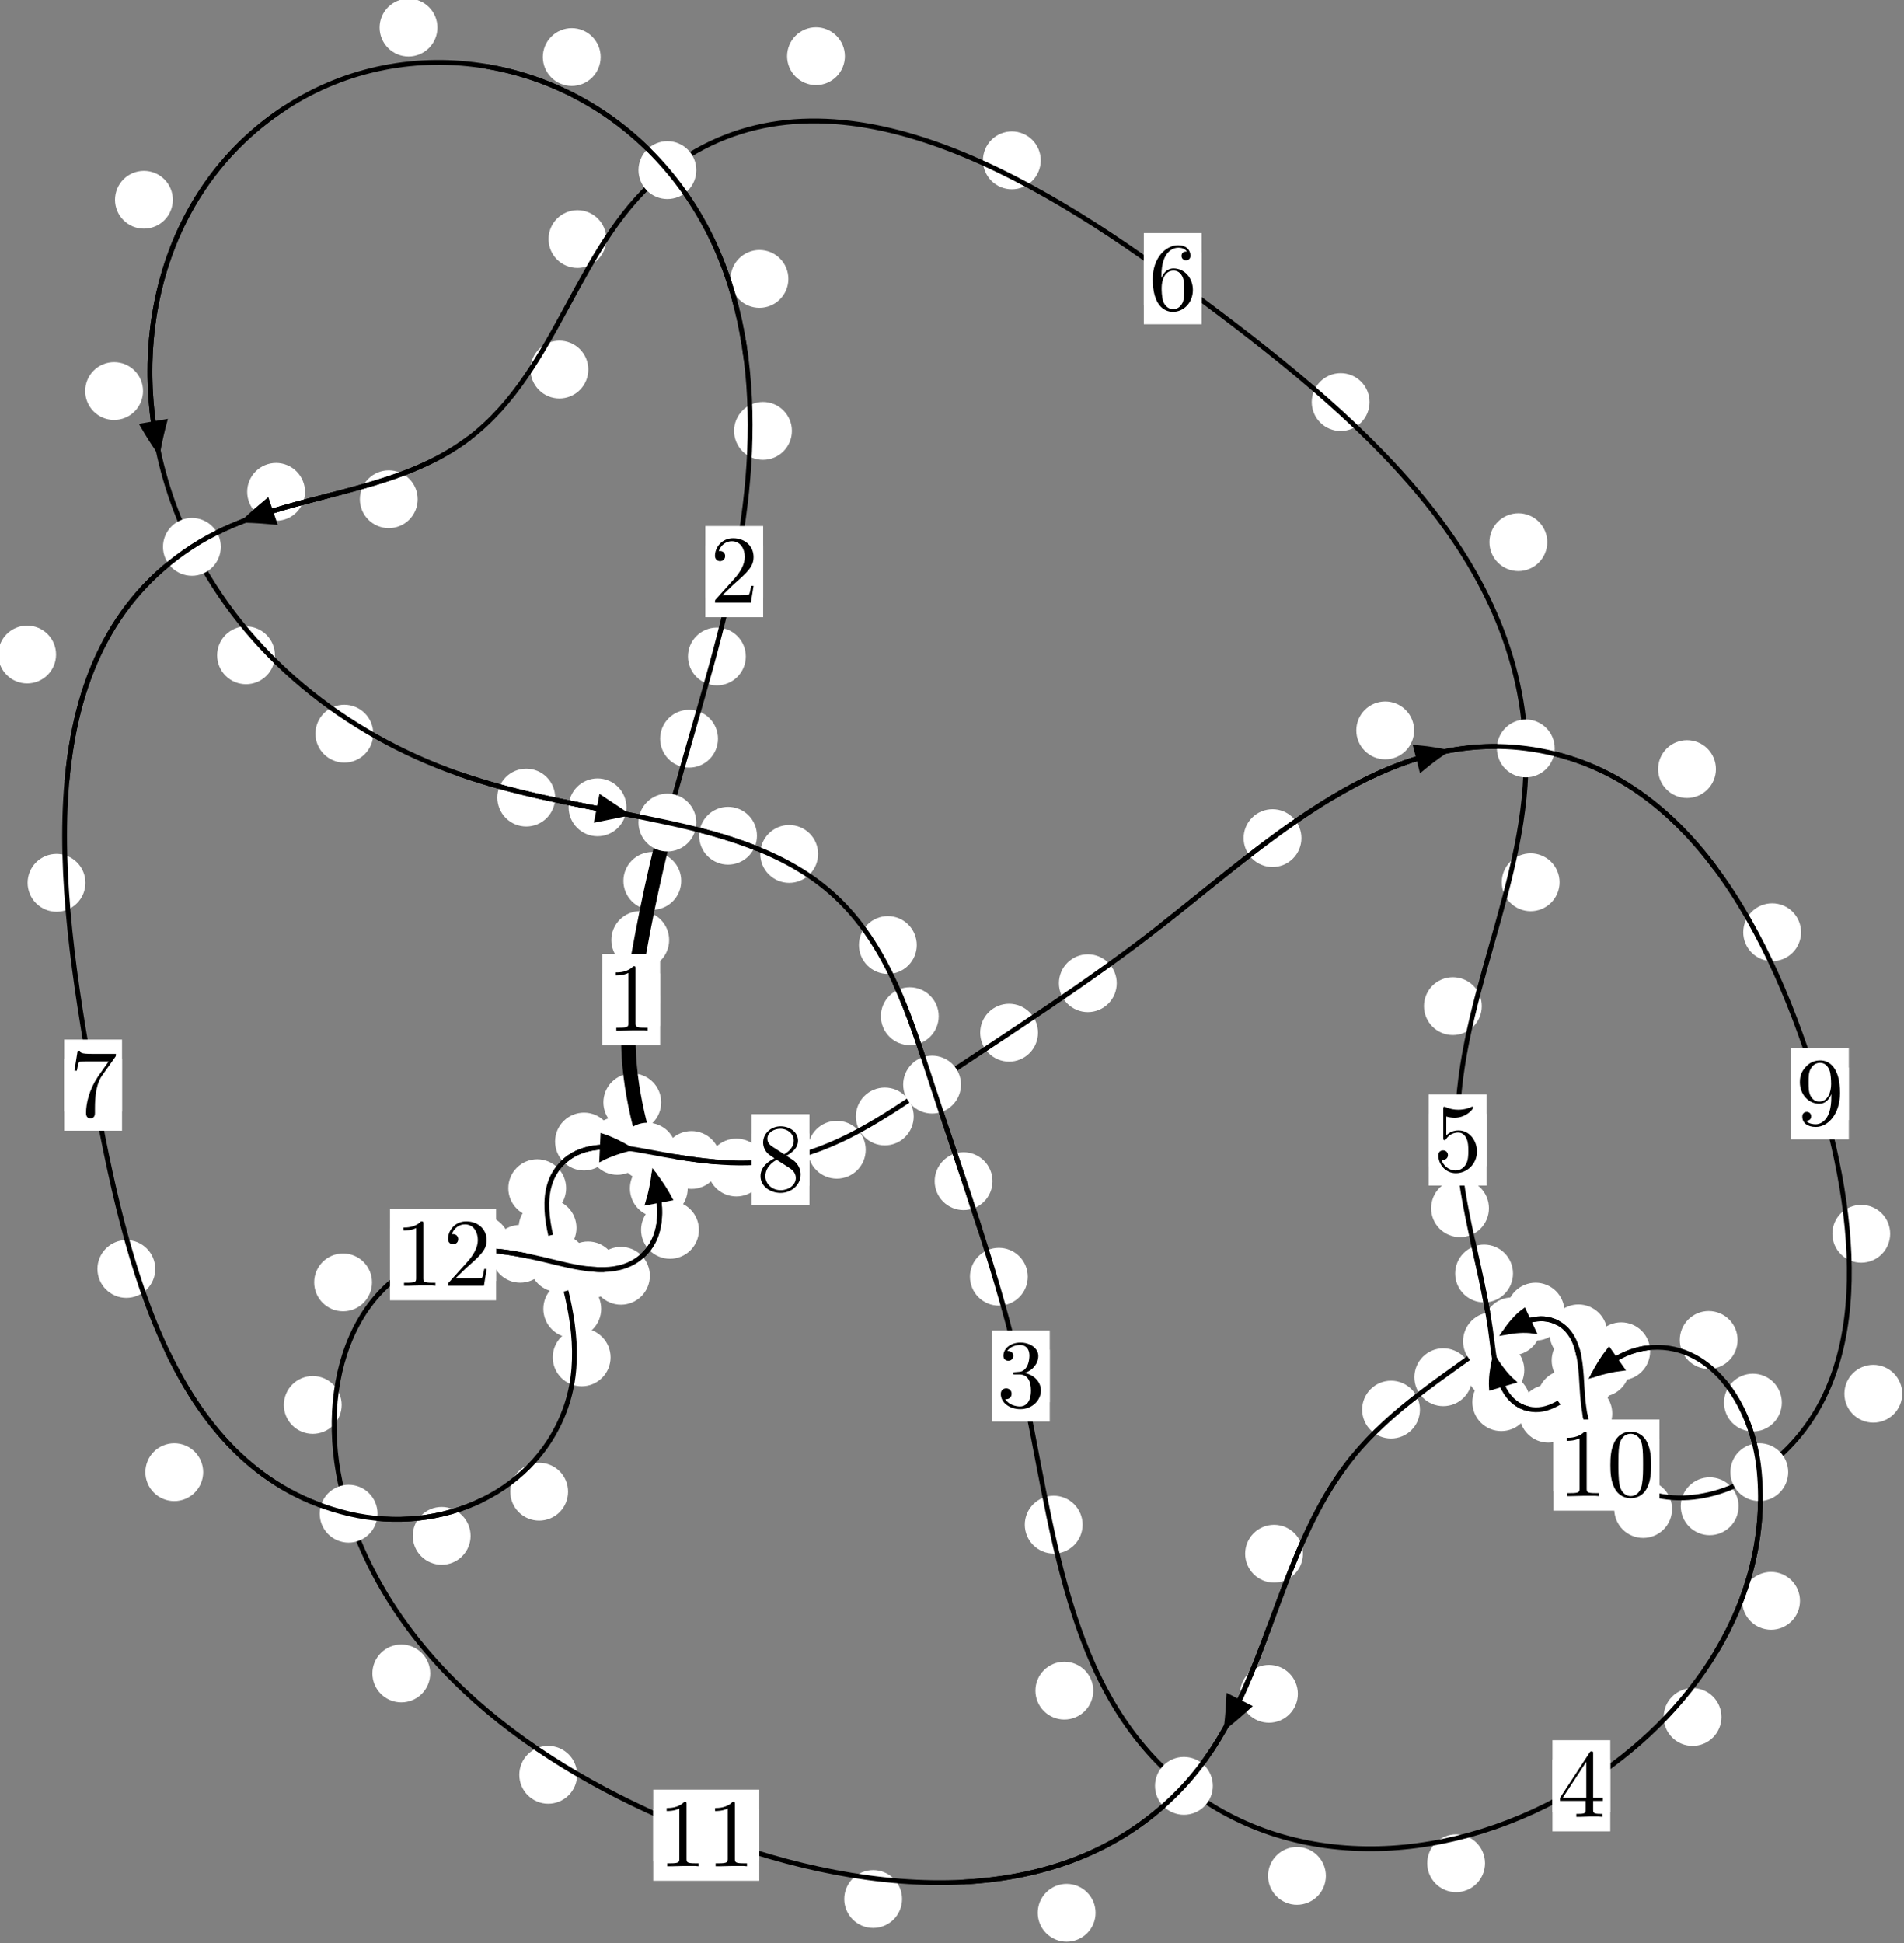 <?xml version="1.0"?>
<!-- Created by MetaPost 1.999 on 2021.07.06:0004 -->
<svg version="1.1" xmlns="http://www.w3.org/2000/svg" xmlns:xlink="http://www.w3.org/1999/xlink" width="196.848" height="200.796" viewBox="0 0 196.848 200.796">
<rect x="0" y="0" width="196.848" height="200.796" fill="#808080" stroke="none"/>
<!-- Original BoundingBox: -69.183746 -115.654251 127.663879 85.141968 -->
  <defs>
    <g transform="scale(0.01,0.01)" id="GLYPHcmr10_48">
      <path style="fill-rule: evenodd;" d="M460 -320C460 -400,455 -480,420 -554C374 -650,292 -666,250 -666C190 -666,117 -640,76 -547C44 -478,39 -400,39 -320C39 -245,43 -155,84 -79C127 2,200 22,249 22C303 22,379 1,423 -94C455 -163,460 -241,460 -320M249 -0C210 -0,151 -25,133 -121C122 -181,122 -273,122 -332C122 -396,122 -462,130 -516C149 -635,224 -644,249 -644C282 -644,348 -626,367 -527C377 -471,377 -395,377 -332C377 -257,377 -189,366 -125C351 -30,294 -0,249 -0"></path>
    </g>
    <g transform="scale(0.01,0.01)" id="GLYPHcmr10_49">
      <path style="fill-rule: evenodd;" d="M294 -640C294 -664,294 -666,271 -666C209 -602,121 -602,89 -602L89 -571C109 -571,168 -571,220 -597L220 -79C220 -43,217 -31,127 -31L95 -31L95 -0L257 -0L130 -3L217 -3L257 -3L297 -3L384 -3L419 -0L419 -31L387 -31C297 -31,294 -42,294 -79"></path>
    </g>
    <g transform="scale(0.01,0.01)" id="GLYPHcmr10_50">
      <path style="fill-rule: evenodd;" d="M127 -77L233 -180C389 -318,449 -372,449 -472C449 -586,359 -666,237 -666C124 -666,50 -574,50 -485C50 -429,100 -429,103 -429C120 -429,155 -441,155 -482C155 -508,137 -534,102 -534C94 -534,92 -534,89 -533C112 -598,166 -635,224 -635C315 -635,358 -554,358 -472C358 -392,308 -313,253 -251L61 -37C50 -26,50 -24,50 -0L421 -0L449 -174L424 -174C419 -144,412 -100,402 -85C395 -77,329 -77,307 -77"></path>
    </g>
    <g transform="scale(0.01,0.01)" id="GLYPHcmr10_51">
      <path style="fill-rule: evenodd;" d="M290 -352C372 -379,430 -449,430 -528C430 -610,342 -666,246 -666C145 -666,69 -606,69 -530C69 -497,91 -478,120 -478C151 -478,171 -500,171 -529C171 -579,124 -579,109 -579C140 -628,206 -641,242 -641C283 -641,338 -619,338 -529C338 -517,336 -459,310 -415C280 -367,246 -364,221 -363C213 -362,189 -360,182 -360C174 -359,167 -358,167 -348C167 -337,174 -337,191 -337L235 -337C317 -337,354 -269,354 -171C354 -35,285 -6,241 -6C198 -6,123 -23,88 -82C123 -77,154 -99,154 -137C154 -173,127 -193,98 -193C74 -193,42 -179,42 -135C42 -44,135 22,244 22C366 22,457 -69,457 -171C457 -253,394 -331,290 -352"></path>
    </g>
    <g transform="scale(0.01,0.01)" id="GLYPHcmr10_52">
      <path style="fill-rule: evenodd;" d="M294 -165L294 -78C294 -42,292 -31,218 -31L197 -31L197 -0L332 -0L238 -3L290 -3L332 -3L374 -3L427 -3L468 -0L468 -31L447 -31C373 -31,371 -42,371 -78L371 -165L471 -165L471 -196L371 -196L371 -651C371 -671,371 -677,355 -677C346 -677,343 -677,335 -665L28 -196L28 -165M300 -196L56 -196L300 -569"></path>
    </g>
    <g transform="scale(0.01,0.01)" id="GLYPHcmr10_53">
      <path style="fill-rule: evenodd;" d="M449 -201C449 -320,367 -420,259 -420C211 -420,168 -404,132 -369L132 -564C152 -558,185 -551,217 -551C340 -551,410 -642,410 -655C410 -661,407 -666,400 -666C399 -666,397 -666,392 -663C372 -654,323 -634,256 -634C216 -634,170 -641,123 -662C115 -665,113 -665,111 -665C101 -665,101 -657,101 -641L101 -345C101 -327,101 -319,115 -319C122 -319,124 -322,128 -328C139 -344,176 -398,257 -398C309 -398,334 -352,342 -334C358 -297,360 -258,360 -208C360 -173,360 -113,336 -71C312 -32,275 -6,229 -6C156 -6,99 -59,82 -118C85 -117,88 -116,99 -116C132 -116,149 -141,149 -165C149 -189,132 -214,99 -214C85 -214,50 -207,50 -161C50 -75,119 22,231 22C347 22,449 -74,449 -201"></path>
    </g>
    <g transform="scale(0.01,0.01)" id="GLYPHcmr10_54">
      <path style="fill-rule: evenodd;" d="M132 -328L132 -352C132 -605,256 -641,307 -641C331 -641,373 -635,395 -601C380 -601,340 -601,340 -556C340 -525,364 -510,386 -510C402 -510,432 -519,432 -558C432 -618,388 -666,305 -666C177 -666,42 -537,42 -316C42 -49,158 22,251 22C362 22,457 -72,457 -204C457 -331,368 -427,257 -427C189 -427,152 -376,132 -328M251 -6C188 -6,158 -66,152 -81C134 -128,134 -208,134 -226C134 -304,166 -404,256 -404C272 -404,318 -404,349 -342C367 -305,367 -254,367 -205C367 -157,367 -107,350 -71C320 -11,274 -6,251 -6"></path>
    </g>
    <g transform="scale(0.01,0.01)" id="GLYPHcmr10_55">
      <path style="fill-rule: evenodd;" d="M476 -609C485 -621,485 -623,485 -644L242 -644C120 -644,118 -657,114 -676L89 -676L56 -470L81 -470C84 -486,93 -549,106 -561C113 -567,191 -567,204 -567L411 -567C400 -551,321 -442,299 -409C209 -274,176 -135,176 -33C176 -23,176 22,222 22C268 22,268 -23,268 -33L268 -84C268 -139,271 -194,279 -248C283 -271,297 -357,341 -419"></path>
    </g>
    <g transform="scale(0.01,0.01)" id="GLYPHcmr10_56">
      <path style="fill-rule: evenodd;" d="M163 -457C117 -487,113 -521,113 -538C113 -599,178 -641,249 -641C322 -641,386 -589,386 -517C386 -460,347 -412,287 -377M309 -362C381 -399,430 -451,430 -517C430 -609,341 -666,250 -666C150 -666,69 -592,69 -499C69 -481,71 -436,113 -389C124 -377,161 -352,186 -335C128 -306,42 -250,42 -151C42 -45,144 22,249 22C362 22,457 -61,457 -168C457 -204,446 -249,408 -291C389 -312,373 -322,309 -362M209 -320L332 -242C360 -223,407 -193,407 -132C407 -58,332 -6,250 -6C164 -6,92 -68,92 -151C92 -209,124 -273,209 -320"></path>
    </g>
    <g transform="scale(0.01,0.01)" id="GLYPHcmr10_57">
      <path style="fill-rule: evenodd;" d="M367 -318L367 -286C367 -52,263 -6,205 -6C188 -6,134 -8,107 -42C151 -42,159 -71,159 -88C159 -119,135 -134,113 -134C97 -134,67 -125,67 -86C67 -19,121 22,206 22C335 22,457 -114,457 -329C457 -598,342 -666,253 -666C198 -666,149 -648,106 -603C65 -558,42 -516,42 -441C42 -316,130 -218,242 -218C303 -218,344 -260,367 -318M243 -241C227 -241,181 -241,150 -304C132 -341,132 -391,132 -440C132 -494,132 -541,153 -578C180 -628,218 -641,253 -641C299 -641,332 -607,349 -562C361 -530,365 -467,365 -421C365 -338,331 -241,243 -241"></path>
    </g>
  </defs>
  <path d="M69.181 97.141C69.181 96.348,68.866 95.588,68.306 95.028C67.745 94.467,66.985 94.152,66.193 94.152C65.4 94.152,64.64 94.467,64.079 95.028C63.519 95.588,63.204 96.348,63.204 97.141C63.204 97.934,63.519 98.694,64.079 99.254C64.64 99.815,65.4 100.13,66.193 100.13C66.985 100.13,67.745 99.815,68.306 99.254C68.866 98.694,69.181 97.934,69.181 97.141Z" style="fill: rgb(100%,100%,100%);stroke: none;"></path>
  <path d="M68.248 103.301C68.248 102.509,67.933 101.748,67.373 101.188C66.813 100.627,66.052 100.312,65.26 100.312C64.467 100.312,63.707 100.627,63.146 101.188C62.586 101.748,62.271 102.509,62.271 103.301C62.271 104.094,62.586 104.854,63.146 105.415C63.707 105.975,64.467 106.29,65.26 106.29C66.052 106.29,66.813 105.975,67.373 105.415C67.933 104.854,68.248 104.094,68.248 103.301Z" style="fill: rgb(100%,100%,100%);stroke: none;"></path>
  <path d="M74.228 76.337C74.228 75.544,73.913 74.784,73.352 74.223C72.792 73.663,72.032 73.348,71.239 73.348C70.446 73.348,69.686 73.663,69.126 74.223C68.565 74.784,68.25 75.544,68.25 76.337C68.25 77.129,68.565 77.889,69.126 78.45C69.686 79.01,70.446 79.325,71.239 79.325C72.032 79.325,72.792 79.01,73.352 78.45C73.913 77.889,74.228 77.129,74.228 76.337Z" style="fill: rgb(100%,100%,100%);stroke: none;"></path>
  <path d="M70.43 91.032C70.43 90.24,70.115 89.48,69.554 88.919C68.994 88.359,68.234 88.044,67.441 88.044C66.648 88.044,65.888 88.359,65.328 88.919C64.767 89.48,64.452 90.24,64.452 91.032C64.452 91.825,64.767 92.585,65.328 93.146C65.888 93.706,66.648 94.021,67.441 94.021C68.234 94.021,68.994 93.706,69.554 93.146C70.115 92.585,70.43 91.825,70.43 91.032Z" style="fill: rgb(100%,100%,100%);stroke: none;"></path>
  <path d="M81.871 44.527C81.871 43.734,81.556 42.974,80.996 42.413C80.435 41.853,79.675 41.538,78.883 41.538C78.09 41.538,77.33 41.853,76.769 42.413C76.209 42.974,75.894 43.734,75.894 44.527C75.894 45.319,76.209 46.08,76.769 46.64C77.33 47.201,78.09 47.515,78.883 47.515C79.675 47.515,80.435 47.201,80.996 46.64C81.556 46.08,81.871 45.319,81.871 44.527Z" style="fill: rgb(100%,100%,100%);stroke: none;"></path>
  <path d="M77.105 67.838C77.105 67.045,76.791 66.285,76.23 65.725C75.67 65.164,74.909 64.849,74.117 64.849C73.324 64.849,72.564 65.164,72.003 65.725C71.443 66.285,71.128 67.045,71.128 67.838C71.128 68.631,71.443 69.391,72.003 69.951C72.564 70.512,73.324 70.827,74.117 70.827C74.909 70.827,75.67 70.512,76.23 69.951C76.791 69.391,77.105 68.631,77.105 67.838Z" style="fill: rgb(100%,100%,100%);stroke: none;"></path>
  <path d="M62.098 5.894C62.098 5.101,61.783 4.341,61.223 3.781C60.662 3.22,59.902 2.905,59.11 2.905C58.317 2.905,57.557 3.22,56.996 3.781C56.436 4.341,56.121 5.101,56.121 5.894C56.121 6.687,56.436 7.447,56.996 8.007C57.557 8.568,58.317 8.883,59.11 8.883C59.902 8.883,60.662 8.568,61.223 8.007C61.783 7.447,62.098 6.687,62.098 5.894Z" style="fill: rgb(100%,100%,100%);stroke: none;"></path>
  <path d="M81.507 28.822C81.507 28.029,81.192 27.269,80.631 26.709C80.071 26.148,79.311 25.833,78.518 25.833C77.725 25.833,76.965 26.148,76.405 26.709C75.844 27.269,75.529 28.029,75.529 28.822C75.529 29.615,75.844 30.375,76.405 30.935C76.965 31.496,77.725 31.811,78.518 31.811C79.311 31.811,80.071 31.496,80.631 30.935C81.192 30.375,81.507 29.615,81.507 28.822Z" style="fill: rgb(100%,100%,100%);stroke: none;"></path>
  <path d="M17.868 20.642C17.868 19.849,17.553 19.089,16.992 18.528C16.432 17.968,15.672 17.653,14.879 17.653C14.086 17.653,13.326 17.968,12.766 18.528C12.205 19.089,11.89 19.849,11.89 20.642C11.89 21.434,12.205 22.194,12.766 22.755C13.326 23.315,14.086 23.63,14.879 23.63C15.672 23.63,16.432 23.315,16.992 22.755C17.553 22.194,17.868 21.434,17.868 20.642Z" style="fill: rgb(100%,100%,100%);stroke: none;"></path>
  <path d="M45.225 2.847C45.225 2.054,44.91 1.294,44.349 0.733C43.789 0.173,43.028 -0.142,42.236 -0.142C41.443 -0.142,40.683 0.173,40.122 0.733C39.562 1.294,39.247 2.054,39.247 2.847C39.247 3.639,39.562 4.4,40.122 4.96C40.683 5.521,41.443 5.836,42.236 5.836C43.028 5.836,43.789 5.521,44.349 4.96C44.91 4.4,45.225 3.639,45.225 2.847Z" style="fill: rgb(100%,100%,100%);stroke: none;"></path>
  <path d="M28.426 67.717C28.426 66.925,28.111 66.164,27.55 65.604C26.99 65.043,26.229 64.729,25.437 64.729C24.644 64.729,23.884 65.043,23.323 65.604C22.763 66.164,22.448 66.925,22.448 67.717C22.448 68.51,22.763 69.27,23.323 69.831C23.884 70.391,24.644 70.706,25.437 70.706C26.229 70.706,26.99 70.391,27.55 69.831C28.111 69.27,28.426 68.51,28.426 67.717Z" style="fill: rgb(100%,100%,100%);stroke: none;"></path>
  <path d="M14.786 40.409C14.786 39.616,14.471 38.856,13.911 38.295C13.35 37.735,12.59 37.42,11.797 37.42C11.005 37.42,10.245 37.735,9.684 38.295C9.124 38.856,8.809 39.616,8.809 40.409C8.809 41.201,9.124 41.961,9.684 42.522C10.245 43.082,11.005 43.397,11.797 43.397C12.59 43.397,13.35 43.082,13.911 42.522C14.471 41.961,14.786 41.201,14.786 40.409Z" style="fill: rgb(100%,100%,100%);stroke: none;"></path>
  <path d="M57.396 82.421C57.396 81.628,57.081 80.868,56.521 80.307C55.96 79.747,55.2 79.432,54.407 79.432C53.615 79.432,52.854 79.747,52.294 80.307C51.733 80.868,51.418 81.628,51.418 82.421C51.418 83.213,51.733 83.974,52.294 84.534C52.854 85.095,53.615 85.41,54.407 85.41C55.2 85.41,55.96 85.095,56.521 84.534C57.081 83.974,57.396 83.213,57.396 82.421Z" style="fill: rgb(100%,100%,100%);stroke: none;"></path>
  <path d="M38.59 75.816C38.59 75.024,38.275 74.264,37.714 73.703C37.154 73.143,36.394 72.828,35.601 72.828C34.808 72.828,34.048 73.143,33.488 73.703C32.927 74.264,32.612 75.024,32.612 75.816C32.612 76.609,32.927 77.369,33.488 77.93C34.048 78.49,34.808 78.805,35.601 78.805C36.394 78.805,37.154 78.49,37.714 77.93C38.275 77.369,38.59 76.609,38.59 75.816Z" style="fill: rgb(100%,100%,100%);stroke: none;"></path>
  <path d="M78.26 86.365C78.26 85.572,77.945 84.812,77.385 84.251C76.824 83.691,76.064 83.376,75.271 83.376C74.479 83.376,73.718 83.691,73.158 84.251C72.597 84.812,72.283 85.572,72.283 86.365C72.283 87.157,72.597 87.918,73.158 88.478C73.718 89.038,74.479 89.353,75.271 89.353C76.064 89.353,76.824 89.038,77.385 88.478C77.945 87.918,78.26 87.157,78.26 86.365Z" style="fill: rgb(100%,100%,100%);stroke: none;"></path>
  <path d="M64.766 83.428C64.766 82.635,64.451 81.875,63.89 81.315C63.33 80.754,62.57 80.439,61.777 80.439C60.984 80.439,60.224 80.754,59.664 81.315C59.103 81.875,58.788 82.635,58.788 83.428C58.788 84.221,59.103 84.981,59.664 85.541C60.224 86.102,60.984 86.417,61.777 86.417C62.57 86.417,63.33 86.102,63.89 85.541C64.451 84.981,64.766 84.221,64.766 83.428Z" style="fill: rgb(100%,100%,100%);stroke: none;"></path>
  <path d="M94.78 97.656C94.78 96.864,94.465 96.103,93.904 95.543C93.344 94.982,92.584 94.668,91.791 94.668C90.998 94.668,90.238 94.982,89.678 95.543C89.117 96.103,88.802 96.864,88.802 97.656C88.802 98.449,89.117 99.209,89.678 99.77C90.238 100.33,90.998 100.645,91.791 100.645C92.584 100.645,93.344 100.33,93.904 99.77C94.465 99.209,94.78 98.449,94.78 97.656Z" style="fill: rgb(100%,100%,100%);stroke: none;"></path>
  <path d="M84.58 88.244C84.58 87.451,84.265 86.691,83.704 86.131C83.144 85.57,82.384 85.255,81.591 85.255C80.798 85.255,80.038 85.57,79.478 86.131C78.917 86.691,78.602 87.451,78.602 88.244C78.602 89.037,78.917 89.797,79.478 90.357C80.038 90.918,80.798 91.233,81.591 91.233C82.384 91.233,83.144 90.918,83.704 90.357C84.265 89.797,84.58 89.037,84.58 88.244Z" style="fill: rgb(100%,100%,100%);stroke: none;"></path>
  <path d="M102.609 122.06C102.609 121.268,102.294 120.508,101.734 119.947C101.173 119.387,100.413 119.072,99.62 119.072C98.828 119.072,98.067 119.387,97.507 119.947C96.947 120.508,96.632 121.268,96.632 122.06C96.632 122.853,96.947 123.613,97.507 124.174C98.067 124.734,98.828 125.049,99.62 125.049C100.413 125.049,101.173 124.734,101.734 124.174C102.294 123.613,102.609 122.853,102.609 122.06Z" style="fill: rgb(100%,100%,100%);stroke: none;"></path>
  <path d="M97.049 105.014C97.049 104.221,96.734 103.461,96.173 102.9C95.613 102.34,94.853 102.025,94.06 102.025C93.267 102.025,92.507 102.34,91.947 102.9C91.386 103.461,91.071 104.221,91.071 105.014C91.071 105.806,91.386 106.566,91.947 107.127C92.507 107.687,93.267 108.002,94.06 108.002C94.853 108.002,95.613 107.687,96.173 107.127C96.734 106.566,97.049 105.806,97.049 105.014Z" style="fill: rgb(100%,100%,100%);stroke: none;"></path>
  <path d="M111.927 157.554C111.927 156.762,111.612 156.001,111.052 155.441C110.491 154.88,109.731 154.566,108.938 154.566C108.146 154.566,107.386 154.88,106.825 155.441C106.265 156.001,105.95 156.762,105.95 157.554C105.95 158.347,106.265 159.107,106.825 159.668C107.386 160.228,108.146 160.543,108.938 160.543C109.731 160.543,110.491 160.228,111.052 159.668C111.612 159.107,111.927 158.347,111.927 157.554Z" style="fill: rgb(100%,100%,100%);stroke: none;"></path>
  <path d="M106.258 131.934C106.258 131.142,105.943 130.382,105.382 129.821C104.822 129.261,104.061 128.946,103.269 128.946C102.476 128.946,101.716 129.261,101.155 129.821C100.595 130.382,100.28 131.142,100.28 131.934C100.28 132.727,100.595 133.487,101.155 134.048C101.716 134.608,102.476 134.923,103.269 134.923C104.061 134.923,104.822 134.608,105.382 134.048C105.943 133.487,106.258 132.727,106.258 131.934Z" style="fill: rgb(100%,100%,100%);stroke: none;"></path>
  <path d="M137.077 193.85C137.077 193.057,136.762 192.297,136.201 191.737C135.641 191.176,134.881 190.861,134.088 190.861C133.295 190.861,132.535 191.176,131.975 191.737C131.414 192.297,131.099 193.057,131.099 193.85C131.099 194.643,131.414 195.403,131.975 195.963C132.535 196.524,133.295 196.839,134.088 196.839C134.881 196.839,135.641 196.524,136.201 195.963C136.762 195.403,137.077 194.643,137.077 193.85Z" style="fill: rgb(100%,100%,100%);stroke: none;"></path>
  <path d="M113.028 174.707C113.028 173.915,112.713 173.154,112.152 172.594C111.592 172.034,110.832 171.719,110.039 171.719C109.246 171.719,108.486 172.034,107.926 172.594C107.365 173.154,107.05 173.915,107.05 174.707C107.05 175.5,107.365 176.26,107.926 176.821C108.486 177.381,109.246 177.696,110.039 177.696C110.832 177.696,111.592 177.381,112.152 176.821C112.713 176.26,113.028 175.5,113.028 174.707Z" style="fill: rgb(100%,100%,100%);stroke: none;"></path>
  <path d="M177.976 177.432C177.976 176.639,177.661 175.879,177.101 175.318C176.54 174.758,175.78 174.443,174.987 174.443C174.195 174.443,173.435 174.758,172.874 175.318C172.314 175.879,171.999 176.639,171.999 177.432C171.999 178.225,172.314 178.985,172.874 179.545C173.435 180.106,174.195 180.421,174.987 180.421C175.78 180.421,176.54 180.106,177.101 179.545C177.661 178.985,177.976 178.225,177.976 177.432Z" style="fill: rgb(100%,100%,100%);stroke: none;"></path>
  <path d="M153.532 192.544C153.532 191.751,153.217 190.991,152.656 190.43C152.096 189.87,151.336 189.555,150.543 189.555C149.75 189.555,148.99 189.87,148.43 190.43C147.869 190.991,147.554 191.751,147.554 192.544C147.554 193.336,147.869 194.097,148.43 194.657C148.99 195.218,149.75 195.533,150.543 195.533C151.336 195.533,152.096 195.218,152.656 194.657C153.217 194.097,153.532 193.336,153.532 192.544Z" style="fill: rgb(100%,100%,100%);stroke: none;"></path>
  <path d="M184.217 144.94C184.217 144.148,183.902 143.388,183.342 142.827C182.781 142.267,182.021 141.952,181.229 141.952C180.436 141.952,179.676 142.267,179.115 142.827C178.555 143.388,178.24 144.148,178.24 144.94C178.24 145.733,178.555 146.493,179.115 147.054C179.676 147.614,180.436 147.929,181.229 147.929C182.021 147.929,182.781 147.614,183.342 147.054C183.902 146.493,184.217 145.733,184.217 144.94Z" style="fill: rgb(100%,100%,100%);stroke: none;"></path>
  <path d="M186.094 165.428C186.094 164.635,185.779 163.875,185.218 163.315C184.658 162.754,183.898 162.439,183.105 162.439C182.312 162.439,181.552 162.754,180.992 163.315C180.431 163.875,180.116 164.635,180.116 165.428C180.116 166.221,180.431 166.981,180.992 167.541C181.552 168.102,182.312 168.417,183.105 168.417C183.898 168.417,184.658 168.102,185.218 167.541C185.779 166.981,186.094 166.221,186.094 165.428Z" style="fill: rgb(100%,100%,100%);stroke: none;"></path>
  <path d="M170.602 139.636C170.602 138.844,170.287 138.084,169.726 137.523C169.166 136.963,168.406 136.648,167.613 136.648C166.82 136.648,166.06 136.963,165.5 137.523C164.939 138.084,164.624 138.844,164.624 139.636C164.624 140.429,164.939 141.189,165.5 141.75C166.06 142.31,166.82 142.625,167.613 142.625C168.406 142.625,169.166 142.31,169.726 141.75C170.287 141.189,170.602 140.429,170.602 139.636Z" style="fill: rgb(100%,100%,100%);stroke: none;"></path>
  <path d="M179.644 138.468C179.644 137.676,179.329 136.916,178.769 136.355C178.209 135.795,177.448 135.48,176.656 135.48C175.863 135.48,175.103 135.795,174.542 136.355C173.982 136.916,173.667 137.676,173.667 138.468C173.667 139.261,173.982 140.021,174.542 140.582C175.103 141.142,175.863 141.457,176.656 141.457C177.448 141.457,178.209 141.142,178.769 140.582C179.329 140.021,179.644 139.261,179.644 138.468Z" style="fill: rgb(100%,100%,100%);stroke: none;"></path>
  <path d="M164.907 144.566C164.907 143.774,164.592 143.013,164.031 142.453C163.471 141.892,162.711 141.578,161.918 141.578C161.125 141.578,160.365 141.892,159.805 142.453C159.244 143.013,158.929 143.774,158.929 144.566C158.929 145.359,159.244 146.119,159.805 146.68C160.365 147.24,161.125 147.555,161.918 147.555C162.711 147.555,163.471 147.24,164.031 146.68C164.592 146.119,164.907 145.359,164.907 144.566Z" style="fill: rgb(100%,100%,100%);stroke: none;"></path>
  <path d="M168.483 141.351C168.483 140.559,168.168 139.799,167.608 139.238C167.047 138.678,166.287 138.363,165.494 138.363C164.702 138.363,163.942 138.678,163.381 139.238C162.821 139.799,162.506 140.559,162.506 141.351C162.506 142.144,162.821 142.904,163.381 143.465C163.942 144.025,164.702 144.34,165.494 144.34C166.287 144.34,167.047 144.025,167.608 143.465C168.168 142.904,168.483 142.144,168.483 141.351Z" style="fill: rgb(100%,100%,100%);stroke: none;"></path>
  <path d="M158.199 144.897C158.199 144.105,157.884 143.345,157.323 142.784C156.763 142.224,156.003 141.909,155.21 141.909C154.417 141.909,153.657 142.224,153.097 142.784C152.536 143.345,152.221 144.105,152.221 144.897C152.221 145.69,152.536 146.45,153.097 147.011C153.657 147.571,154.417 147.886,155.21 147.886C156.003 147.886,156.763 147.571,157.323 147.011C157.884 146.45,158.199 145.69,158.199 144.897Z" style="fill: rgb(100%,100%,100%);stroke: none;"></path>
  <path d="M163.061 146.088C163.061 145.295,162.746 144.535,162.185 143.975C161.625 143.414,160.865 143.099,160.072 143.099C159.279 143.099,158.519 143.414,157.959 143.975C157.398 144.535,157.083 145.295,157.083 146.088C157.083 146.881,157.398 147.641,157.959 148.201C158.519 148.762,159.279 149.077,160.072 149.077C160.865 149.077,161.625 148.762,162.185 148.201C162.746 147.641,163.061 146.881,163.061 146.088Z" style="fill: rgb(100%,100%,100%);stroke: none;"></path>
  <path d="M156.423 131.6C156.423 130.808,156.108 130.047,155.548 129.487C154.987 128.927,154.227 128.612,153.434 128.612C152.642 128.612,151.882 128.927,151.321 129.487C150.761 130.047,150.446 130.808,150.446 131.6C150.446 132.393,150.761 133.153,151.321 133.714C151.882 134.274,152.642 134.589,153.434 134.589C154.227 134.589,154.987 134.274,155.548 133.714C156.108 133.153,156.423 132.393,156.423 131.6Z" style="fill: rgb(100%,100%,100%);stroke: none;"></path>
  <path d="M157.59 141.585C157.59 140.792,157.275 140.032,156.714 139.471C156.154 138.911,155.394 138.596,154.601 138.596C153.808 138.596,153.048 138.911,152.488 139.471C151.927 140.032,151.612 140.792,151.612 141.585C151.612 142.377,151.927 143.137,152.488 143.698C153.048 144.258,153.808 144.573,154.601 144.573C155.394 144.573,156.154 144.258,156.714 143.698C157.275 143.137,157.59 142.377,157.59 141.585Z" style="fill: rgb(100%,100%,100%);stroke: none;"></path>
  <path d="M153.196 103.973C153.196 103.18,152.881 102.42,152.321 101.86C151.76 101.299,151 100.984,150.207 100.984C149.415 100.984,148.654 101.299,148.094 101.86C147.533 102.42,147.219 103.18,147.219 103.973C147.219 104.766,147.533 105.526,148.094 106.086C148.654 106.647,149.415 106.962,150.207 106.962C151 106.962,151.76 106.647,152.321 106.086C152.881 105.526,153.196 104.766,153.196 103.973Z" style="fill: rgb(100%,100%,100%);stroke: none;"></path>
  <path d="M153.936 124.855C153.936 124.062,153.621 123.302,153.061 122.741C152.5 122.181,151.74 121.866,150.947 121.866C150.155 121.866,149.395 122.181,148.834 122.741C148.274 123.302,147.959 124.062,147.959 124.855C147.959 125.647,148.274 126.407,148.834 126.968C149.395 127.528,150.155 127.843,150.947 127.843C151.74 127.843,152.5 127.528,153.061 126.968C153.621 126.407,153.936 125.647,153.936 124.855Z" style="fill: rgb(100%,100%,100%);stroke: none;"></path>
  <path d="M159.964 56.027C159.964 55.234,159.649 54.474,159.089 53.914C158.528 53.353,157.768 53.038,156.976 53.038C156.183 53.038,155.423 53.353,154.862 53.914C154.302 54.474,153.987 55.234,153.987 56.027C153.987 56.82,154.302 57.58,154.862 58.14C155.423 58.701,156.183 59.016,156.976 59.016C157.768 59.016,158.528 58.701,159.089 58.14C159.649 57.58,159.964 56.82,159.964 56.027Z" style="fill: rgb(100%,100%,100%);stroke: none;"></path>
  <path d="M161.237 91.172C161.237 90.38,160.922 89.62,160.362 89.059C159.801 88.499,159.041 88.184,158.249 88.184C157.456 88.184,156.696 88.499,156.135 89.059C155.575 89.62,155.26 90.38,155.26 91.172C155.26 91.965,155.575 92.725,156.135 93.286C156.696 93.846,157.456 94.161,158.249 94.161C159.041 94.161,159.801 93.846,160.362 93.286C160.922 92.725,161.237 91.965,161.237 91.172Z" style="fill: rgb(100%,100%,100%);stroke: none;"></path>
  <path d="M107.6 16.571C107.6 15.778,107.285 15.018,106.725 14.457C106.164 13.897,105.404 13.582,104.611 13.582C103.819 13.582,103.059 13.897,102.498 14.457C101.938 15.018,101.623 15.778,101.623 16.571C101.623 17.363,101.938 18.124,102.498 18.684C103.059 19.245,103.819 19.559,104.611 19.559C105.404 19.559,106.164 19.245,106.725 18.684C107.285 18.124,107.6 17.363,107.6 16.571Z" style="fill: rgb(100%,100%,100%);stroke: none;"></path>
  <path d="M141.594 41.55C141.594 40.758,141.28 39.997,140.719 39.437C140.159 38.876,139.398 38.562,138.606 38.562C137.813 38.562,137.053 38.876,136.492 39.437C135.932 39.997,135.617 40.758,135.617 41.55C135.617 42.343,135.932 43.103,136.492 43.664C137.053 44.224,137.813 44.539,138.606 44.539C139.398 44.539,140.159 44.224,140.719 43.664C141.28 43.103,141.594 42.343,141.594 41.55Z" style="fill: rgb(100%,100%,100%);stroke: none;"></path>
  <path d="M62.689 24.704C62.689 23.912,62.374 23.151,61.814 22.591C61.253 22.03,60.493 21.716,59.701 21.716C58.908 21.716,58.148 22.03,57.587 22.591C57.027 23.151,56.712 23.912,56.712 24.704C56.712 25.497,57.027 26.257,57.587 26.818C58.148 27.378,58.908 27.693,59.701 27.693C60.493 27.693,61.253 27.378,61.814 26.818C62.374 26.257,62.689 25.497,62.689 24.704Z" style="fill: rgb(100%,100%,100%);stroke: none;"></path>
  <path d="M87.352 5.805C87.352 5.013,87.037 4.252,86.476 3.692C85.916 3.131,85.156 2.816,84.363 2.816C83.57 2.816,82.81 3.131,82.25 3.692C81.689 4.252,81.374 5.013,81.374 5.805C81.374 6.598,81.689 7.358,82.25 7.919C82.81 8.479,83.57 8.794,84.363 8.794C85.156 8.794,85.916 8.479,86.476 7.919C87.037 7.358,87.352 6.598,87.352 5.805Z" style="fill: rgb(100%,100%,100%);stroke: none;"></path>
  <path d="M43.184 51.59C43.184 50.797,42.869 50.037,42.309 49.476C41.748 48.916,40.988 48.601,40.195 48.601C39.403 48.601,38.642 48.916,38.082 49.476C37.521 50.037,37.206 50.797,37.206 51.59C37.206 52.382,37.521 53.143,38.082 53.703C38.642 54.263,39.403 54.578,40.195 54.578C40.988 54.578,41.748 54.263,42.309 53.703C42.869 53.143,43.184 52.382,43.184 51.59Z" style="fill: rgb(100%,100%,100%);stroke: none;"></path>
  <path d="M60.823 38.188C60.823 37.395,60.508 36.635,59.947 36.074C59.387 35.514,58.627 35.199,57.834 35.199C57.041 35.199,56.281 35.514,55.721 36.074C55.16 36.635,54.845 37.395,54.845 38.188C54.845 38.98,55.16 39.74,55.721 40.301C56.281 40.861,57.041 41.176,57.834 41.176C58.627 41.176,59.387 40.861,59.947 40.301C60.508 39.74,60.823 38.98,60.823 38.188Z" style="fill: rgb(100%,100%,100%);stroke: none;"></path>
  <path d="M5.794 67.637C5.794 66.844,5.479 66.084,4.918 65.523C4.358 64.963,3.598 64.648,2.805 64.648C2.012 64.648,1.252 64.963,0.692 65.523C0.131 66.084,-0.184 66.844,-0.184 67.637C-0.184 68.429,0.131 69.189,0.692 69.75C1.252 70.31,2.012 70.625,2.805 70.625C3.598 70.625,4.358 70.31,4.918 69.75C5.479 69.189,5.794 68.429,5.794 67.637Z" style="fill: rgb(100%,100%,100%);stroke: none;"></path>
  <path d="M31.533 50.826C31.533 50.033,31.218 49.273,30.658 48.713C30.097 48.152,29.337 47.837,28.545 47.837C27.752 47.837,26.992 48.152,26.431 48.713C25.871 49.273,25.556 50.033,25.556 50.826C25.556 51.619,25.871 52.379,26.431 52.939C26.992 53.5,27.752 53.815,28.545 53.815C29.337 53.815,30.097 53.5,30.658 52.939C31.218 52.379,31.533 51.619,31.533 50.826Z" style="fill: rgb(100%,100%,100%);stroke: none;"></path>
  <path d="M16.052 131.131C16.052 130.338,15.737 129.578,15.176 129.018C14.616 128.457,13.856 128.142,13.063 128.142C12.27 128.142,11.51 128.457,10.95 129.018C10.389 129.578,10.074 130.338,10.074 131.131C10.074 131.924,10.389 132.684,10.95 133.244C11.51 133.805,12.27 134.12,13.063 134.12C13.856 134.12,14.616 133.805,15.176 133.244C15.737 132.684,16.052 131.924,16.052 131.131Z" style="fill: rgb(100%,100%,100%);stroke: none;"></path>
  <path d="M8.833 91.229C8.833 90.436,8.518 89.676,7.957 89.116C7.397 88.555,6.636 88.24,5.844 88.24C5.051 88.24,4.291 88.555,3.73 89.116C3.17 89.676,2.855 90.436,2.855 91.229C2.855 92.022,3.17 92.782,3.73 93.342C4.291 93.903,5.051 94.218,5.844 94.218C6.636 94.218,7.397 93.903,7.957 93.342C8.518 92.782,8.833 92.022,8.833 91.229Z" style="fill: rgb(100%,100%,100%);stroke: none;"></path>
  <path d="M48.651 158.711C48.651 157.918,48.336 157.158,47.775 156.598C47.215 156.037,46.454 155.722,45.662 155.722C44.869 155.722,44.109 156.037,43.548 156.598C42.988 157.158,42.673 157.918,42.673 158.711C42.673 159.504,42.988 160.264,43.548 160.824C44.109 161.385,44.869 161.7,45.662 161.7C46.454 161.7,47.215 161.385,47.775 160.824C48.336 160.264,48.651 159.504,48.651 158.711Z" style="fill: rgb(100%,100%,100%);stroke: none;"></path>
  <path d="M21.006 152.131C21.006 151.339,20.691 150.579,20.13 150.018C19.57 149.458,18.81 149.143,18.017 149.143C17.224 149.143,16.464 149.458,15.904 150.018C15.343 150.579,15.028 151.339,15.028 152.131C15.028 152.924,15.343 153.684,15.904 154.245C16.464 154.805,17.224 155.12,18.017 155.12C18.81 155.12,19.57 154.805,20.13 154.245C20.691 153.684,21.006 152.924,21.006 152.131Z" style="fill: rgb(100%,100%,100%);stroke: none;"></path>
  <path d="M63.125 140.264C63.125 139.471,62.81 138.711,62.249 138.151C61.689 137.59,60.929 137.275,60.136 137.275C59.343 137.275,58.583 137.59,58.023 138.151C57.462 138.711,57.147 139.471,57.147 140.264C57.147 141.057,57.462 141.817,58.023 142.377C58.583 142.938,59.343 143.253,60.136 143.253C60.929 143.253,61.689 142.938,62.249 142.377C62.81 141.817,63.125 141.057,63.125 140.264Z" style="fill: rgb(100%,100%,100%);stroke: none;"></path>
  <path d="M58.73 154.148C58.73 153.355,58.416 152.595,57.855 152.034C57.295 151.474,56.534 151.159,55.742 151.159C54.949 151.159,54.189 151.474,53.628 152.034C53.068 152.595,52.753 153.355,52.753 154.148C52.753 154.94,53.068 155.701,53.628 156.261C54.189 156.822,54.949 157.136,55.742 157.136C56.534 157.136,57.295 156.822,57.855 156.261C58.416 155.701,58.73 154.94,58.73 154.148Z" style="fill: rgb(100%,100%,100%);stroke: none;"></path>
  <path d="M59.599 126.884C59.599 126.091,59.285 125.331,58.724 124.771C58.164 124.21,57.403 123.895,56.611 123.895C55.818 123.895,55.058 124.21,54.497 124.771C53.937 125.331,53.622 126.091,53.622 126.884C53.622 127.677,53.937 128.437,54.497 128.997C55.058 129.558,55.818 129.873,56.611 129.873C57.403 129.873,58.164 129.558,58.724 128.997C59.285 128.437,59.599 127.677,59.599 126.884Z" style="fill: rgb(100%,100%,100%);stroke: none;"></path>
  <path d="M62.153 135.255C62.153 134.462,61.838 133.702,61.277 133.142C60.717 132.581,59.957 132.266,59.164 132.266C58.371 132.266,57.611 132.581,57.051 133.142C56.49 133.702,56.175 134.462,56.175 135.255C56.175 136.048,56.49 136.808,57.051 137.368C57.611 137.929,58.371 138.244,59.164 138.244C59.957 138.244,60.717 137.929,61.277 137.368C61.838 136.808,62.153 136.048,62.153 135.255Z" style="fill: rgb(100%,100%,100%);stroke: none;"></path>
  <path d="M63.365 117.966C63.365 117.174,63.05 116.413,62.49 115.853C61.929 115.292,61.169 114.977,60.377 114.977C59.584 114.977,58.824 115.292,58.263 115.853C57.703 116.413,57.388 117.174,57.388 117.966C57.388 118.759,57.703 119.519,58.263 120.08C58.824 120.64,59.584 120.955,60.377 120.955C61.169 120.955,61.929 120.64,62.49 120.08C63.05 119.519,63.365 118.759,63.365 117.966Z" style="fill: rgb(100%,100%,100%);stroke: none;"></path>
  <path d="M58.53 122.788C58.53 121.995,58.215 121.235,57.654 120.675C57.094 120.114,56.334 119.799,55.541 119.799C54.748 119.799,53.988 120.114,53.428 120.675C52.867 121.235,52.552 121.995,52.552 122.788C52.552 123.581,52.867 124.341,53.428 124.901C53.988 125.462,54.748 125.777,55.541 125.777C56.334 125.777,57.094 125.462,57.654 124.901C58.215 124.341,58.53 123.581,58.53 122.788Z" style="fill: rgb(100%,100%,100%);stroke: none;"></path>
  <path d="M74.48 119.872C74.48 119.079,74.165 118.319,73.604 117.759C73.044 117.198,72.284 116.883,71.491 116.883C70.698 116.883,69.938 117.198,69.378 117.759C68.817 118.319,68.502 119.079,68.502 119.872C68.502 120.665,68.817 121.425,69.378 121.985C69.938 122.546,70.698 122.861,71.491 122.861C72.284 122.861,73.044 122.546,73.604 121.985C74.165 121.425,74.48 120.665,74.48 119.872Z" style="fill: rgb(100%,100%,100%);stroke: none;"></path>
  <path d="M66.807 118.414C66.807 117.622,66.492 116.861,65.932 116.301C65.371 115.741,64.611 115.426,63.818 115.426C63.026 115.426,62.265 115.741,61.705 116.301C61.144 116.861,60.829 117.622,60.829 118.414C60.829 119.207,61.144 119.967,61.705 120.528C62.265 121.088,63.026 121.403,63.818 121.403C64.611 121.403,65.371 121.088,65.932 120.528C66.492 119.967,66.807 119.207,66.807 118.414Z" style="fill: rgb(100%,100%,100%);stroke: none;"></path>
  <path d="M89.503 118.814C89.503 118.021,89.188 117.261,88.627 116.7C88.067 116.14,87.307 115.825,86.514 115.825C85.721 115.825,84.961 116.14,84.401 116.7C83.84 117.261,83.525 118.021,83.525 118.814C83.525 119.606,83.84 120.366,84.401 120.927C84.961 121.487,85.721 121.802,86.514 121.802C87.307 121.802,88.067 121.487,88.627 120.927C89.188 120.366,89.503 119.606,89.503 118.814Z" style="fill: rgb(100%,100%,100%);stroke: none;"></path>
  <path d="M79.117 120.651C79.117 119.858,78.803 119.098,78.242 118.538C77.682 117.977,76.921 117.662,76.129 117.662C75.336 117.662,74.576 117.977,74.015 118.538C73.455 119.098,73.14 119.858,73.14 120.651C73.14 121.444,73.455 122.204,74.015 122.764C74.576 123.325,75.336 123.64,76.129 123.64C76.921 123.64,77.682 123.325,78.242 122.764C78.803 122.204,79.117 121.444,79.117 120.651Z" style="fill: rgb(100%,100%,100%);stroke: none;"></path>
  <path d="M107.315 106.717C107.315 105.924,107 105.164,106.439 104.604C105.879 104.043,105.119 103.728,104.326 103.728C103.533 103.728,102.773 104.043,102.213 104.604C101.652 105.164,101.337 105.924,101.337 106.717C101.337 107.51,101.652 108.27,102.213 108.83C102.773 109.391,103.533 109.706,104.326 109.706C105.119 109.706,105.879 109.391,106.439 108.83C107 108.27,107.315 107.51,107.315 106.717Z" style="fill: rgb(100%,100%,100%);stroke: none;"></path>
  <path d="M94.465 115.372C94.465 114.58,94.15 113.82,93.589 113.259C93.029 112.699,92.269 112.384,91.476 112.384C90.683 112.384,89.923 112.699,89.363 113.259C88.802 113.82,88.487 114.58,88.487 115.372C88.487 116.165,88.802 116.925,89.363 117.486C89.923 118.046,90.683 118.361,91.476 118.361C92.269 118.361,93.029 118.046,93.589 117.486C94.15 116.925,94.465 116.165,94.465 115.372Z" style="fill: rgb(100%,100%,100%);stroke: none;"></path>
  <path d="M134.549 86.609C134.549 85.816,134.234 85.056,133.674 84.496C133.113 83.935,132.353 83.62,131.56 83.62C130.768 83.62,130.007 83.935,129.447 84.496C128.886 85.056,128.572 85.816,128.572 86.609C128.572 87.402,128.886 88.162,129.447 88.722C130.007 89.283,130.768 89.598,131.56 89.598C132.353 89.598,133.113 89.283,133.674 88.722C134.234 88.162,134.549 87.402,134.549 86.609Z" style="fill: rgb(100%,100%,100%);stroke: none;"></path>
  <path d="M115.456 101.603C115.456 100.81,115.141 100.05,114.581 99.49C114.021 98.929,113.26 98.614,112.468 98.614C111.675 98.614,110.915 98.929,110.354 99.49C109.794 100.05,109.479 100.81,109.479 101.603C109.479 102.396,109.794 103.156,110.354 103.716C110.915 104.277,111.675 104.592,112.468 104.592C113.26 104.592,114.021 104.277,114.581 103.716C115.141 103.156,115.456 102.396,115.456 101.603Z" style="fill: rgb(100%,100%,100%);stroke: none;"></path>
  <path d="M177.403 79.475C177.403 78.682,177.088 77.922,176.527 77.361C175.967 76.801,175.207 76.486,174.414 76.486C173.621 76.486,172.861 76.801,172.301 77.361C171.74 77.922,171.425 78.682,171.425 79.475C171.425 80.267,171.74 81.028,172.301 81.588C172.861 82.148,173.621 82.463,174.414 82.463C175.207 82.463,175.967 82.148,176.527 81.588C177.088 81.028,177.403 80.267,177.403 79.475Z" style="fill: rgb(100%,100%,100%);stroke: none;"></path>
  <path d="M146.201 75.478C146.201 74.685,145.886 73.925,145.326 73.365C144.765 72.804,144.005 72.489,143.213 72.489C142.42 72.489,141.66 72.804,141.099 73.365C140.539 73.925,140.224 74.685,140.224 75.478C140.224 76.271,140.539 77.031,141.099 77.591C141.66 78.152,142.42 78.467,143.213 78.467C144.005 78.467,144.765 78.152,145.326 77.591C145.886 77.031,146.201 76.271,146.201 75.478Z" style="fill: rgb(100%,100%,100%);stroke: none;"></path>
  <path d="M195.419 127.494C195.419 126.701,195.104 125.941,194.544 125.38C193.983 124.82,193.223 124.505,192.431 124.505C191.638 124.505,190.878 124.82,190.317 125.38C189.757 125.941,189.442 126.701,189.442 127.494C189.442 128.286,189.757 129.047,190.317 129.607C190.878 130.168,191.638 130.483,192.431 130.483C193.223 130.483,193.983 130.168,194.544 129.607C195.104 129.047,195.419 128.286,195.419 127.494Z" style="fill: rgb(100%,100%,100%);stroke: none;"></path>
  <path d="M186.206 96.335C186.206 95.542,185.891 94.782,185.331 94.221C184.77 93.661,184.01 93.346,183.217 93.346C182.424 93.346,181.664 93.661,181.104 94.221C180.543 94.782,180.228 95.542,180.228 96.335C180.228 97.127,180.543 97.888,181.104 98.448C181.664 99.009,182.424 99.323,183.217 99.323C184.01 99.323,184.77 99.009,185.331 98.448C185.891 97.888,186.206 97.127,186.206 96.335Z" style="fill: rgb(100%,100%,100%);stroke: none;"></path>
  <path d="M179.746 155.654C179.746 154.861,179.431 154.101,178.87 153.54C178.31 152.98,177.55 152.665,176.757 152.665C175.964 152.665,175.204 152.98,174.644 153.54C174.083 154.101,173.768 154.861,173.768 155.654C173.768 156.446,174.083 157.206,174.644 157.767C175.204 158.327,175.964 158.642,176.757 158.642C177.55 158.642,178.31 158.327,178.87 157.767C179.431 157.206,179.746 156.446,179.746 155.654Z" style="fill: rgb(100%,100%,100%);stroke: none;"></path>
  <path d="M196.664 144.025C196.664 143.232,196.349 142.472,195.788 141.911C195.228 141.351,194.468 141.036,193.675 141.036C192.882 141.036,192.122 141.351,191.562 141.911C191.001 142.472,190.686 143.232,190.686 144.025C190.686 144.817,191.001 145.578,191.562 146.138C192.122 146.699,192.882 147.013,193.675 147.013C194.468 147.013,195.228 146.699,195.788 146.138C196.349 145.578,196.664 144.817,196.664 144.025Z" style="fill: rgb(100%,100%,100%);stroke: none;"></path>
  <path d="M167.166 149.116C167.166 148.323,166.851 147.563,166.291 147.003C165.73 146.442,164.97 146.127,164.178 146.127C163.385 146.127,162.625 146.442,162.064 147.003C161.504 147.563,161.189 148.323,161.189 149.116C161.189 149.909,161.504 150.669,162.064 151.229C162.625 151.79,163.385 152.105,164.178 152.105C164.97 152.105,165.73 151.79,166.291 151.229C166.851 150.669,167.166 149.909,167.166 149.116Z" style="fill: rgb(100%,100%,100%);stroke: none;"></path>
  <path d="M172.868 155.938C172.868 155.145,172.553 154.385,171.993 153.824C171.432 153.264,170.672 152.949,169.88 152.949C169.087 152.949,168.327 153.264,167.766 153.824C167.206 154.385,166.891 155.145,166.891 155.938C166.891 156.73,167.206 157.491,167.766 158.051C168.327 158.611,169.087 158.926,169.88 158.926C170.672 158.926,171.432 158.611,171.993 158.051C172.553 157.491,172.868 156.73,172.868 155.938Z" style="fill: rgb(100%,100%,100%);stroke: none;"></path>
  <path d="M166.4 140.584C166.4 139.791,166.085 139.031,165.525 138.47C164.964 137.91,164.204 137.595,163.411 137.595C162.619 137.595,161.859 137.91,161.298 138.47C160.738 139.031,160.423 139.791,160.423 140.584C160.423 141.376,160.738 142.137,161.298 142.697C161.859 143.258,162.619 143.572,163.411 143.572C164.204 143.572,164.964 143.258,165.525 142.697C166.085 142.137,166.4 141.376,166.4 140.584Z" style="fill: rgb(100%,100%,100%);stroke: none;"></path>
  <path d="M166.686 146.072C166.686 145.279,166.371 144.519,165.811 143.959C165.25 143.398,164.49 143.083,163.697 143.083C162.905 143.083,162.144 143.398,161.584 143.959C161.024 144.519,160.709 145.279,160.709 146.072C160.709 146.865,161.024 147.625,161.584 148.185C162.144 148.746,162.905 149.061,163.697 149.061C164.49 149.061,165.25 148.746,165.811 148.185C166.371 147.625,166.686 146.865,166.686 146.072Z" style="fill: rgb(100%,100%,100%);stroke: none;"></path>
  <path d="M161.748 135.541C161.748 134.748,161.433 133.988,160.873 133.427C160.312 132.867,159.552 132.552,158.76 132.552C157.967 132.552,157.207 132.867,156.646 133.427C156.086 133.988,155.771 134.748,155.771 135.541C155.771 136.333,156.086 137.094,156.646 137.654C157.207 138.214,157.967 138.529,158.76 138.529C159.552 138.529,160.312 138.214,160.873 137.654C161.433 137.094,161.748 136.333,161.748 135.541Z" style="fill: rgb(100%,100%,100%);stroke: none;"></path>
  <path d="M166.179 137.79C166.179 136.997,165.865 136.237,165.304 135.677C164.744 135.116,163.983 134.801,163.191 134.801C162.398 134.801,161.638 135.116,161.077 135.677C160.517 136.237,160.202 136.997,160.202 137.79C160.202 138.583,160.517 139.343,161.077 139.903C161.638 140.464,162.398 140.779,163.191 140.779C163.983 140.779,164.744 140.464,165.304 139.903C165.865 139.343,166.179 138.583,166.179 137.79Z" style="fill: rgb(100%,100%,100%);stroke: none;"></path>
  <path d="M152.206 142.318C152.206 141.525,151.891 140.765,151.331 140.205C150.77 139.644,150.01 139.329,149.218 139.329C148.425 139.329,147.665 139.644,147.104 140.205C146.544 140.765,146.229 141.525,146.229 142.318C146.229 143.111,146.544 143.871,147.104 144.431C147.665 144.992,148.425 145.307,149.218 145.307C150.01 145.307,150.77 144.992,151.331 144.431C151.891 143.871,152.206 143.111,152.206 142.318Z" style="fill: rgb(100%,100%,100%);stroke: none;"></path>
  <path d="M159.322 137.062C159.322 136.269,159.007 135.509,158.447 134.948C157.887 134.388,157.126 134.073,156.334 134.073C155.541 134.073,154.781 134.388,154.22 134.948C153.66 135.509,153.345 136.269,153.345 137.062C153.345 137.854,153.66 138.615,154.22 139.175C154.781 139.736,155.541 140.051,156.334 140.051C157.126 140.051,157.887 139.736,158.447 139.175C159.007 138.615,159.322 137.854,159.322 137.062Z" style="fill: rgb(100%,100%,100%);stroke: none;"></path>
  <path d="M134.708 160.557C134.708 159.764,134.393 159.004,133.832 158.443C133.272 157.883,132.512 157.568,131.719 157.568C130.926 157.568,130.166 157.883,129.606 158.443C129.045 159.004,128.73 159.764,128.73 160.557C128.73 161.349,129.045 162.109,129.606 162.67C130.166 163.23,130.926 163.545,131.719 163.545C132.512 163.545,133.272 163.23,133.832 162.67C134.393 162.109,134.708 161.349,134.708 160.557Z" style="fill: rgb(100%,100%,100%);stroke: none;"></path>
  <path d="M146.803 145.667C146.803 144.874,146.488 144.114,145.927 143.554C145.367 142.993,144.607 142.678,143.814 142.678C143.021 142.678,142.261 142.993,141.701 143.554C141.14 144.114,140.825 144.874,140.825 145.667C140.825 146.46,141.14 147.22,141.701 147.78C142.261 148.341,143.021 148.656,143.814 148.656C144.607 148.656,145.367 148.341,145.927 147.78C146.488 147.22,146.803 146.46,146.803 145.667Z" style="fill: rgb(100%,100%,100%);stroke: none;"></path>
  <path d="M113.267 197.666C113.267 196.873,112.952 196.113,112.392 195.552C111.831 194.992,111.071 194.677,110.278 194.677C109.486 194.677,108.725 194.992,108.165 195.552C107.604 196.113,107.29 196.873,107.29 197.666C107.29 198.458,107.604 199.218,108.165 199.779C108.725 200.339,109.486 200.654,110.278 200.654C111.071 200.654,111.831 200.339,112.392 199.779C112.952 199.218,113.267 198.458,113.267 197.666Z" style="fill: rgb(100%,100%,100%);stroke: none;"></path>
  <path d="M134.181 175.035C134.181 174.242,133.866 173.482,133.306 172.921C132.745 172.361,131.985 172.046,131.192 172.046C130.4 172.046,129.64 172.361,129.079 172.921C128.519 173.482,128.204 174.242,128.204 175.035C128.204 175.827,128.519 176.588,129.079 177.148C129.64 177.709,130.4 178.024,131.192 178.024C131.985 178.024,132.745 177.709,133.306 177.148C133.866 176.588,134.181 175.827,134.181 175.035Z" style="fill: rgb(100%,100%,100%);stroke: none;"></path>
  <path d="M59.666 183.405C59.666 182.612,59.351 181.852,58.791 181.292C58.231 180.731,57.47 180.416,56.678 180.416C55.885 180.416,55.125 180.731,54.564 181.292C54.004 181.852,53.689 182.612,53.689 183.405C53.689 184.198,54.004 184.958,54.564 185.518C55.125 186.079,55.885 186.394,56.678 186.394C57.47 186.394,58.231 186.079,58.791 185.518C59.351 184.958,59.666 184.198,59.666 183.405Z" style="fill: rgb(100%,100%,100%);stroke: none;"></path>
  <path d="M93.262 196.241C93.262 195.449,92.947 194.688,92.387 194.128C91.826 193.568,91.066 193.253,90.273 193.253C89.481 193.253,88.72 193.568,88.16 194.128C87.599 194.688,87.285 195.449,87.285 196.241C87.285 197.034,87.599 197.794,88.16 198.355C88.72 198.915,89.481 199.23,90.273 199.23C91.066 199.23,91.826 198.915,92.387 198.355C92.947 197.794,93.262 197.034,93.262 196.241Z" style="fill: rgb(100%,100%,100%);stroke: none;"></path>
  <path d="M35.324 145.183C35.324 144.39,35.009 143.63,34.448 143.07C33.888 142.509,33.128 142.194,32.335 142.194C31.542 142.194,30.782 142.509,30.221 143.07C29.661 143.63,29.346 144.39,29.346 145.183C29.346 145.976,29.661 146.736,30.221 147.296C30.782 147.857,31.542 148.172,32.335 148.172C33.128 148.172,33.888 147.857,34.448 147.296C35.009 146.736,35.324 145.976,35.324 145.183Z" style="fill: rgb(100%,100%,100%);stroke: none;"></path>
  <path d="M44.478 172.928C44.478 172.135,44.163 171.375,43.602 170.815C43.042 170.254,42.282 169.939,41.489 169.939C40.696 169.939,39.936 170.254,39.376 170.815C38.815 171.375,38.5 172.135,38.5 172.928C38.5 173.721,38.815 174.481,39.376 175.041C39.936 175.602,40.696 175.917,41.489 175.917C42.282 175.917,43.042 175.602,43.602 175.041C44.163 174.481,44.478 173.721,44.478 172.928Z" style="fill: rgb(100%,100%,100%);stroke: none;"></path>
  <path d="M52.707 128.578C52.707 127.785,52.392 127.025,51.831 126.465C51.271 125.904,50.51 125.589,49.718 125.589C48.925 125.589,48.165 125.904,47.604 126.465C47.044 127.025,46.729 127.785,46.729 128.578C46.729 129.371,47.044 130.131,47.604 130.691C48.165 131.252,48.925 131.567,49.718 131.567C50.51 131.567,51.271 131.252,51.831 130.691C52.392 130.131,52.707 129.371,52.707 128.578Z" style="fill: rgb(100%,100%,100%);stroke: none;"></path>
  <path d="M38.46 132.518C38.46 131.726,38.145 130.965,37.584 130.405C37.024 129.845,36.264 129.53,35.471 129.53C34.678 129.53,33.918 129.845,33.358 130.405C32.797 130.965,32.482 131.726,32.482 132.518C32.482 133.311,32.797 134.071,33.358 134.632C33.918 135.192,34.678 135.507,35.471 135.507C36.264 135.507,37.024 135.192,37.584 134.632C38.145 134.071,38.46 133.311,38.46 132.518Z" style="fill: rgb(100%,100%,100%);stroke: none;"></path>
  <path d="M63.783 131.28C63.783 130.487,63.468 129.727,62.907 129.167C62.347 128.606,61.587 128.291,60.794 128.291C60.001 128.291,59.241 128.606,58.681 129.167C58.12 129.727,57.805 130.487,57.805 131.28C57.805 132.073,58.12 132.833,58.681 133.393C59.241 133.954,60.001 134.269,60.794 134.269C61.587 134.269,62.347 133.954,62.907 133.393C63.468 132.833,63.783 132.073,63.783 131.28Z" style="fill: rgb(100%,100%,100%);stroke: none;"></path>
  <path d="M56.775 129.565C56.775 128.772,56.46 128.012,55.9 127.452C55.339 126.891,54.579 126.576,53.787 126.576C52.994 126.576,52.234 126.891,51.673 127.452C51.113 128.012,50.798 128.772,50.798 129.565C50.798 130.358,51.113 131.118,51.673 131.678C52.234 132.239,52.994 132.554,53.787 132.554C54.579 132.554,55.339 132.239,55.9 131.678C56.46 131.118,56.775 130.358,56.775 129.565Z" style="fill: rgb(100%,100%,100%);stroke: none;"></path>
  <path d="M72.258 127.091C72.258 126.298,71.943 125.538,71.382 124.977C70.822 124.417,70.062 124.102,69.269 124.102C68.476 124.102,67.716 124.417,67.156 124.977C66.595 125.538,66.28 126.298,66.28 127.091C66.28 127.883,66.595 128.643,67.156 129.204C67.716 129.764,68.476 130.079,69.269 130.079C70.062 130.079,70.822 129.764,71.382 129.204C71.943 128.643,72.258 127.883,72.258 127.091Z" style="fill: rgb(100%,100%,100%);stroke: none;"></path>
  <path d="M67.187 131.838C67.187 131.045,66.872 130.285,66.312 129.725C65.751 129.164,64.991 128.849,64.199 128.849C63.406 128.849,62.646 129.164,62.085 129.725C61.525 130.285,61.21 131.045,61.21 131.838C61.21 132.631,61.525 133.391,62.085 133.951C62.646 134.512,63.406 134.827,64.199 134.827C64.991 134.827,65.751 134.512,66.312 133.951C66.872 133.391,67.187 132.631,67.187 131.838Z" style="fill: rgb(100%,100%,100%);stroke: none;"></path>
  <path d="M68.359 113.913C68.359 113.12,68.044 112.36,67.484 111.8C66.923 111.239,66.163 110.924,65.37 110.924C64.578 110.924,63.817 111.239,63.257 111.8C62.696 112.36,62.382 113.12,62.382 113.913C62.382 114.706,62.696 115.466,63.257 116.026C63.817 116.587,64.578 116.902,65.37 116.902C66.163 116.902,66.923 116.587,67.484 116.026C68.044 115.466,68.359 114.706,68.359 113.913Z" style="fill: rgb(100%,100%,100%);stroke: none;"></path>
  <path d="M71.102 122.805C71.102 122.013,70.787 121.252,70.226 120.692C69.666 120.132,68.906 119.817,68.113 119.817C67.32 119.817,66.56 120.132,65.999 120.692C65.439 121.252,65.124 122.013,65.124 122.805C65.124 123.598,65.439 124.358,65.999 124.919C66.56 125.479,67.32 125.794,68.113 125.794C68.906 125.794,69.666 125.479,70.226 124.919C70.787 124.358,71.102 123.598,71.102 122.805Z" style="fill: rgb(100%,100%,100%);stroke: none;"></path>
  <path d="M65.26 103.301C66.193 97.141,67.441 91.032,69 85C71.239 76.337,74.117 67.838,75.909 59.07C78.883 44.527,78.518 28.822,69 17.578C59.11 5.894,42.236 2.847,29.516 11.121C14.879 20.642,11.797 40.409,19.84 56.511C25.437 67.717,35.601 75.816,47.428 79.97C54.407 82.421,61.777 83.428,69 85C75.271 86.365,81.591 88.244,86.315 92.603C91.791 97.656,94.06 105.014,96.365 112.08C99.62 122.06,103.269 131.934,105.538 142.188C108.938 157.554,110.039 174.707,122.401 184.548C134.088 193.85,150.543 192.544,163.491 184.539C174.987 177.432,183.105 165.428,181.887 152.127C181.229 144.94,176.656 138.468,170.219 139.3C167.613 139.636,165.494 141.351,163.543 143.106C161.918 144.566,160.072 146.088,157.984 145.577C155.21 144.897,154.601 141.585,154.252 138.599C153.434 131.6,150.947 124.855,150.698 117.806C150.207 103.973,158.249 91.172,157.748 77.34C156.976 56.027,138.606 41.55,121.248 28.795C104.611 16.571,84.363 5.805,69 17.578C59.701 24.704,57.834 38.188,48.503 45.277C40.195 51.59,28.545 50.826,19.84 56.511C2.805 67.637,5.844 91.229,9.626 112.136C13.063 131.131,18.017 152.131,36.043 156.421C45.662 158.711,55.742 154.148,58.644 144.979C60.136 140.264,59.164 135.255,57.722 130.528C56.611 126.884,55.541 122.788,58.161 120.175C60.377 117.966,63.818 118.414,66.942 119.008C71.491 119.872,76.129 120.651,80.696 119.843C86.514 118.814,91.476 115.372,96.365 112.08C104.326 106.717,112.468 101.603,120.019 95.673C131.56 86.609,143.213 75.478,157.748 77.34C174.414 79.475,183.217 96.335,188.154 113.03C192.431 127.494,193.675 144.025,181.887 152.127C176.757 155.654,169.88 155.938,166.083 151.396C164.178 149.116,163.697 146.072,163.543 143.106C163.411 140.584,163.191 137.79,160.994 136.675C158.76 135.541,156.334 137.062,154.252 138.599C149.218 142.318,143.814 145.667,139.86 150.534C131.719 160.557,131.192 175.035,122.401 184.548C110.278 197.666,90.273 196.241,73.017 189.648C56.678 183.405,41.489 172.928,36.043 156.421C32.335 145.183,35.471 132.518,45.803 129.661C49.718 128.578,53.787 129.565,57.722 130.528C60.794 131.28,64.199 131.838,66.466 129.715C69.269 127.091,68.113 122.805,66.942 119.008C65.37 113.913,64.461 108.577,65.26 103.301" style="stroke:rgb(0%,0%,0%); stroke-width: 0.498;stroke-linecap: round;stroke-linejoin: round;stroke-miterlimit: 10;fill: none;"></path>
  <path d="M65.26 103.301C66.193 97.141,67.441 91.032,69 85" style="stroke:rgb(0%,0%,0%); stroke-width: 1.494;stroke-linecap: round;stroke-linejoin: round;stroke-miterlimit: 10;fill: none;"></path>
  <path d="M66.942 119.008C65.37 113.913,64.461 108.577,65.26 103.301" style="stroke:rgb(0%,0%,0%); stroke-width: 1.494;stroke-linecap: round;stroke-linejoin: round;stroke-miterlimit: 10;fill: none;"></path>
  <path d="M71.989 85C71.989 84.207,71.674 83.447,71.113 82.887C70.553 82.326,69.793 82.011,69 82.011C68.207 82.011,67.447 82.326,66.887 82.887C66.326 83.447,66.011 84.207,66.011 85C66.011 85.793,66.326 86.553,66.887 87.113C67.447 87.674,68.207 87.989,69 87.989C69.793 87.989,70.553 87.674,71.113 87.113C71.674 86.553,71.989 85.793,71.989 85Z" style="fill: rgb(100%,100%,100%);stroke: none;"></path>
  <path d="M58.123 82.815C61.74 83.569,65.388 84.214,69 85C72.136 85.682,75.283 86.493,78.238 87.679" style="stroke:rgb(0%,0%,0%); stroke-width: 0.498;stroke-linecap: round;stroke-linejoin: round;stroke-miterlimit: 10;fill: none;"></path>
  <path d="M22.829 56.511C22.829 55.718,22.514 54.958,21.953 54.398C21.393 53.837,20.633 53.522,19.84 53.522C19.047 53.522,18.287 53.837,17.727 54.398C17.166 54.958,16.851 55.718,16.851 56.511C16.851 57.304,17.166 58.064,17.727 58.624C18.287 59.185,19.047 59.5,19.84 59.5C20.633 59.5,21.393 59.185,21.953 58.624C22.514 58.064,22.829 57.304,22.829 56.511Z" style="fill: rgb(100%,100%,100%);stroke: none;"></path>
  <path d="M34.32 51.129C29.281 52.438,24.192 53.669,19.84 56.511C11.322 62.074,7.823 70.753,6.927 80.656" style="stroke:rgb(0%,0%,0%); stroke-width: 0.498;stroke-linecap: round;stroke-linejoin: round;stroke-miterlimit: 10;fill: none;"></path>
  <path d="M99.353 112.08C99.353 111.287,99.038 110.527,98.478 109.966C97.918 109.406,97.157 109.091,96.365 109.091C95.572 109.091,94.812 109.406,94.251 109.966C93.691 110.527,93.376 111.287,93.376 112.08C93.376 112.872,93.691 113.632,94.251 114.193C94.812 114.753,95.572 115.068,96.365 115.068C97.157 115.068,97.918 114.753,98.478 114.193C99.038 113.632,99.353 112.872,99.353 112.08Z" style="fill: rgb(100%,100%,100%);stroke: none;"></path>
  <path d="M92.529 101.587C94.069 104.941,95.212 108.547,96.365 112.08C97.993 117.07,99.719 122.034,101.321 127.032" style="stroke:rgb(0%,0%,0%); stroke-width: 0.498;stroke-linecap: round;stroke-linejoin: round;stroke-miterlimit: 10;fill: none;"></path>
  <path d="M184.876 152.127C184.876 151.335,184.561 150.575,184 150.014C183.44 149.454,182.68 149.139,181.887 149.139C181.094 149.139,180.334 149.454,179.774 150.014C179.213 150.575,178.898 151.335,178.898 152.127C178.898 152.92,179.213 153.68,179.774 154.241C180.334 154.801,181.094 155.116,181.887 155.116C182.68 155.116,183.44 154.801,184 154.241C184.561 153.68,184.876 152.92,184.876 152.127Z" style="fill: rgb(100%,100%,100%);stroke: none;"></path>
  <path d="M177.457 170.656C180.771 165.104,182.496 158.778,181.887 152.127C181.558 148.534,180.25 145.119,178.22 142.707" style="stroke:rgb(0%,0%,0%); stroke-width: 0.498;stroke-linecap: round;stroke-linejoin: round;stroke-miterlimit: 10;fill: none;"></path>
  <path d="M157.241 138.599C157.241 137.807,156.926 137.046,156.365 136.486C155.805 135.925,155.045 135.611,154.252 135.611C153.459 135.611,152.699 135.925,152.139 136.486C151.578 137.046,151.263 137.807,151.263 138.599C151.263 139.392,151.578 140.152,152.139 140.713C152.699 141.273,153.459 141.588,154.252 141.588C155.045 141.588,155.805 141.273,156.365 140.713C156.926 140.152,157.241 139.392,157.241 138.599Z" style="fill: rgb(100%,100%,100%);stroke: none;"></path>
  <path d="M155.209 142.953C154.666 141.666,154.427 140.092,154.252 138.599C153.843 135.1,153.017 131.664,152.262 128.221" style="stroke:rgb(0%,0%,0%); stroke-width: 0.498;stroke-linecap: round;stroke-linejoin: round;stroke-miterlimit: 10;fill: none;"></path>
  <path d="M71.989 17.578C71.989 16.785,71.674 16.025,71.113 15.465C70.553 14.904,69.793 14.589,69 14.589C68.207 14.589,67.447 14.904,66.887 15.465C66.326 16.025,66.011 16.785,66.011 17.578C66.011 18.371,66.326 19.131,66.887 19.691C67.447 20.252,68.207 20.567,69 20.567C69.793 20.567,70.553 20.252,71.113 19.691C71.674 19.131,71.989 18.371,71.989 17.578Z" style="fill: rgb(100%,100%,100%);stroke: none;"></path>
  <path d="M77.139 37.087C76.23 29.937,73.759 23.2,69 17.578C64.055 11.736,57.364 8.053,50.319 6.865" style="stroke:rgb(0%,0%,0%); stroke-width: 0.498;stroke-linecap: round;stroke-linejoin: round;stroke-miterlimit: 10;fill: none;"></path>
  <path d="M39.032 156.421C39.032 155.629,38.717 154.869,38.156 154.308C37.596 153.748,36.835 153.433,36.043 153.433C35.25 153.433,34.49 153.748,33.929 154.308C33.369 154.869,33.054 155.629,33.054 156.421C33.054 157.214,33.369 157.974,33.929 158.535C34.49 159.095,35.25 159.41,36.043 159.41C36.835 159.41,37.596 159.095,38.156 158.535C38.717 157.974,39.032 157.214,39.032 156.421Z" style="fill: rgb(100%,100%,100%);stroke: none;"></path>
  <path d="M17.364 139.793C21.285 147.954,27.03 154.276,36.043 156.421C40.852 157.566,45.777 156.998,49.862 154.997" style="stroke:rgb(0%,0%,0%); stroke-width: 0.498;stroke-linecap: round;stroke-linejoin: round;stroke-miterlimit: 10;fill: none;"></path>
  <path d="M69.93 119.008C69.93 118.215,69.615 117.455,69.055 116.894C68.494 116.334,67.734 116.019,66.942 116.019C66.149 116.019,65.389 116.334,64.828 116.894C64.268 117.455,63.953 118.215,63.953 119.008C63.953 119.8,64.268 120.561,64.828 121.121C65.389 121.681,66.149 121.996,66.942 121.996C67.734 121.996,68.494 121.681,69.055 121.121C69.615 120.561,69.93 119.8,69.93 119.008Z" style="fill: rgb(100%,100%,100%);stroke: none;"></path>
  <path d="M62.211 118.541C63.739 118.451,65.38 118.711,66.942 119.008C69.216 119.44,71.513 119.851,73.812 120.052" style="stroke:rgb(0%,0%,0%); stroke-width: 0.498;stroke-linecap: round;stroke-linejoin: round;stroke-miterlimit: 10;fill: none;"></path>
  <path d="M160.736 77.34C160.736 76.547,160.421 75.787,159.861 75.227C159.3 74.666,158.54 74.351,157.748 74.351C156.955 74.351,156.195 74.666,155.634 75.227C155.074 75.787,154.759 76.547,154.759 77.34C154.759 78.133,155.074 78.893,155.634 79.453C156.195 80.014,156.955 80.329,157.748 80.329C158.54 80.329,159.3 80.014,159.861 79.453C160.421 78.893,160.736 78.133,160.736 77.34Z" style="fill: rgb(100%,100%,100%);stroke: none;"></path>
  <path d="M137.761 82.409C143.933 78.726,150.48 76.409,157.748 77.34C166.081 78.407,172.448 83.156,177.349 89.725" style="stroke:rgb(0%,0%,0%); stroke-width: 0.498;stroke-linecap: round;stroke-linejoin: round;stroke-miterlimit: 10;fill: none;"></path>
  <path d="M166.532 143.106C166.532 142.313,166.217 141.553,165.656 140.992C165.096 140.432,164.335 140.117,163.543 140.117C162.75 140.117,161.99 140.432,161.429 140.992C160.869 141.553,160.554 142.313,160.554 143.106C160.554 143.898,160.869 144.659,161.429 145.219C161.99 145.779,162.75 146.094,163.543 146.094C164.335 146.094,165.096 145.779,165.656 145.219C166.217 144.659,166.532 143.898,166.532 143.106Z" style="fill: rgb(100%,100%,100%);stroke: none;"></path>
  <path d="M164.156 147.508C163.779 146.091,163.62 144.589,163.543 143.106C163.477 141.845,163.389 140.516,163.043 139.363" style="stroke:rgb(0%,0%,0%); stroke-width: 0.498;stroke-linecap: round;stroke-linejoin: round;stroke-miterlimit: 10;fill: none;"></path>
  <path d="M125.39 184.548C125.39 183.755,125.075 182.995,124.515 182.434C123.954 181.874,123.194 181.559,122.401 181.559C121.609 181.559,120.848 181.874,120.288 182.434C119.727 182.995,119.412 183.755,119.412 184.548C119.412 185.34,119.727 186.1,120.288 186.661C120.848 187.221,121.609 187.536,122.401 187.536C123.194 187.536,123.954 187.221,124.515 186.661C125.075 186.1,125.39 185.34,125.39 184.548Z" style="fill: rgb(100%,100%,100%);stroke: none;"></path>
  <path d="M131.374 167.732C129.126 173.793,126.797 179.791,122.401 184.548C116.34 191.107,108.308 194.03,99.634 194.489" style="stroke:rgb(0%,0%,0%); stroke-width: 0.498;stroke-linecap: round;stroke-linejoin: round;stroke-miterlimit: 10;fill: none;"></path>
  <path d="M60.711 130.528C60.711 129.736,60.396 128.975,59.836 128.415C59.275 127.854,58.515 127.54,57.722 127.54C56.93 127.54,56.169 127.854,55.609 128.415C55.048 128.975,54.734 129.736,54.734 130.528C54.734 131.321,55.048 132.081,55.609 132.642C56.169 133.202,56.93 133.517,57.722 133.517C58.515 133.517,59.275 133.202,59.836 132.642C60.396 132.081,60.711 131.321,60.711 130.528Z" style="fill: rgb(100%,100%,100%);stroke: none;"></path>
  <path d="M51.755 129.327C53.753 129.559,55.754 130.047,57.722 130.528C59.258 130.904,60.877 131.232,62.396 131.2" style="stroke:rgb(0%,0%,0%); stroke-width: 0.498;stroke-linecap: round;stroke-linejoin: round;stroke-miterlimit: 10;fill: none;"></path>
  <path d="M29.516 11.121C17.806 18.737,13.492 32.912,16.353 46.521" style="stroke:rgb(0%,0%,0%); stroke-width: 0.498;stroke-linecap: round;stroke-linejoin: round;stroke-miterlimit: 10;fill: none;"></path>
  <path d="M14.752 43.984C15.252 44.845,15.785 45.692,16.353 46.521C16.538 45.534,16.759 44.557,17.015 43.595Z" style="stroke:rgb(0%,0%,0%); stroke-width: 0.498;fill: rgb(0%,0%,0%);"></path>
  <path d="M47.428 79.97C53.011 81.931,58.845 82.967,64.653 84.109" style="stroke:rgb(0%,0%,0%); stroke-width: 0.498;stroke-linecap: round;stroke-linejoin: round;stroke-miterlimit: 10;fill: none;"></path>
  <path d="M61.713 84.705C62.693 84.506,63.673 84.306,64.653 84.109C63.82 83.555,62.986 83.004,62.152 82.451Z" style="stroke:rgb(0%,0%,0%); stroke-width: 0.498;fill: rgb(0%,0%,0%);"></path>
  <path d="M170.219 139.3C168.134 139.569,166.361 140.721,164.736 142.069" style="stroke:rgb(0%,0%,0%); stroke-width: 0.498;stroke-linecap: round;stroke-linejoin: round;stroke-miterlimit: 10;fill: none;"></path>
  <path d="M166.343 139.535C165.729 140.309,165.208 141.174,164.736 142.069C165.702 141.77,166.682 141.526,167.664 141.413Z" style="stroke:rgb(0%,0%,0%); stroke-width: 0.498;fill: rgb(0%,0%,0%);"></path>
  <path d="M157.984 145.577C155.765 145.033,154.931 142.804,154.508 140.406" style="stroke:rgb(0%,0%,0%); stroke-width: 0.498;stroke-linecap: round;stroke-linejoin: round;stroke-miterlimit: 10;fill: none;"></path>
  <path d="M156.394 142.739C155.691 142.113,155.07 141.288,154.508 140.406C154.282 141.428,154.137 142.449,154.192 143.389Z" style="stroke:rgb(0%,0%,0%); stroke-width: 0.498;fill: rgb(0%,0%,0%);"></path>
  <path d="M48.503 45.277C41.857 50.327,33.071 50.848,25.366 53.766" style="stroke:rgb(0%,0%,0%); stroke-width: 0.498;stroke-linecap: round;stroke-linejoin: round;stroke-miterlimit: 10;fill: none;"></path>
  <path d="M27.62 51.786C26.847 52.426,26.092 53.083,25.366 53.766C26.363 53.796,27.361 53.866,28.36 53.96Z" style="stroke:rgb(0%,0%,0%); stroke-width: 0.498;fill: rgb(0%,0%,0%);"></path>
  <path d="M58.161 120.175C59.934 118.408,62.491 118.341,65.042 118.689" style="stroke:rgb(0%,0%,0%); stroke-width: 0.498;stroke-linecap: round;stroke-linejoin: round;stroke-miterlimit: 10;fill: none;"></path>
  <path d="M62.22 119.709C63.085 119.271,64.051 118.95,65.042 118.689C64.157 118.173,63.247 117.717,62.326 117.415Z" style="stroke:rgb(0%,0%,0%); stroke-width: 0.498;fill: rgb(0%,0%,0%);"></path>
  <path d="M120.019 95.673C129.252 88.422,138.556 79.848,149.35 77.661" style="stroke:rgb(0%,0%,0%); stroke-width: 0.498;stroke-linecap: round;stroke-linejoin: round;stroke-miterlimit: 10;fill: none;"></path>
  <path d="M146.953 79.464C147.723 78.823,148.521 78.22,149.35 77.661C148.369 77.47,147.378 77.331,146.38 77.241Z" style="stroke:rgb(0%,0%,0%); stroke-width: 0.498;fill: rgb(0%,0%,0%);"></path>
  <path d="M160.994 136.675C159.206 135.768,157.296 136.56,155.538 137.7" style="stroke:rgb(0%,0%,0%); stroke-width: 0.498;stroke-linecap: round;stroke-linejoin: round;stroke-miterlimit: 10;fill: none;"></path>
  <path d="M157.555 135.479C156.793 136.041,156.131 136.838,155.538 137.7C156.567 137.51,157.598 137.414,158.535 137.556Z" style="stroke:rgb(0%,0%,0%); stroke-width: 0.498;fill: rgb(0%,0%,0%);"></path>
  <path d="M139.86 150.534C133.347 158.552,131.708 169.422,126.811 178.32" style="stroke:rgb(0%,0%,0%); stroke-width: 0.498;stroke-linecap: round;stroke-linejoin: round;stroke-miterlimit: 10;fill: none;"></path>
  <path d="M127.041 175.328C126.995 176.33,126.921 177.328,126.811 178.32C127.59 177.696,128.348 177.043,129.089 176.367Z" style="stroke:rgb(0%,0%,0%); stroke-width: 0.498;fill: rgb(0%,0%,0%);"></path>
  <path d="M66.466 129.715C68.709 127.615,68.417 124.453,67.611 121.328" style="stroke:rgb(0%,0%,0%); stroke-width: 0.498;stroke-linecap: round;stroke-linejoin: round;stroke-miterlimit: 10;fill: none;"></path>
  <path d="M69.245 123.843C68.796 122.987,68.226 122.145,67.611 121.328C67.468 122.341,67.275 123.338,66.988 124.262Z" style="stroke:rgb(0%,0%,0%); stroke-width: 0.498;fill: rgb(0%,0%,0%);"></path>
  <path d="M62.269 106.011L68.25 106.011L68.25 98.591L62.269 98.591Z" style="fill: rgb(100%,100%,100%);stroke: none;"></path>
  <path d="M62.269 108.011L68.25 108.011L68.25 100.591L62.269 100.591Z" style="fill: rgb(100%,100%,100%);stroke: none;"></path>
  <g transform="translate(62.769 106.511)" style="fill: rgb(0%,0%,0%);">
    <use xlink:href="#GLYPHcmr10_49"></use>
  </g>
  <path d="M72.919 61.78L78.9 61.78L78.9 54.359L72.919 54.359Z" style="fill: rgb(100%,100%,100%);stroke: none;"></path>
  <path d="M72.919 63.78L78.9 63.78L78.9 56.359L72.919 56.359Z" style="fill: rgb(100%,100%,100%);stroke: none;"></path>
  <g transform="translate(73.419 62.28)" style="fill: rgb(0%,0%,0%);">
    <use xlink:href="#GLYPHcmr10_50"></use>
  </g>
  <path d="M102.547 144.899L108.529 144.899L108.529 137.478L102.547 137.478Z" style="fill: rgb(100%,100%,100%);stroke: none;"></path>
  <path d="M102.547 146.899L108.529 146.899L108.529 139.478L102.547 139.478Z" style="fill: rgb(100%,100%,100%);stroke: none;"></path>
  <g transform="translate(103.047 145.399)" style="fill: rgb(0%,0%,0%);">
    <use xlink:href="#GLYPHcmr10_51"></use>
  </g>
  <path d="M160.5 187.25L166.481 187.25L166.481 179.829L160.5 179.829Z" style="fill: rgb(100%,100%,100%);stroke: none;"></path>
  <path d="M160.5 189.25L166.481 189.25L166.481 181.829L160.5 181.829Z" style="fill: rgb(100%,100%,100%);stroke: none;"></path>
  <g transform="translate(161 187.75)" style="fill: rgb(0%,0%,0%);">
    <use xlink:href="#GLYPHcmr10_52"></use>
  </g>
  <path d="M147.707 120.516L153.688 120.516L153.688 113.095L147.707 113.095Z" style="fill: rgb(100%,100%,100%);stroke: none;"></path>
  <path d="M147.707 122.516L153.688 122.516L153.688 115.095L147.707 115.095Z" style="fill: rgb(100%,100%,100%);stroke: none;"></path>
  <g transform="translate(148.207 121.016)" style="fill: rgb(0%,0%,0%);">
    <use xlink:href="#GLYPHcmr10_53"></use>
  </g>
  <path d="M118.257 31.506L124.238 31.506L124.238 24.085L118.257 24.085Z" style="fill: rgb(100%,100%,100%);stroke: none;"></path>
  <path d="M118.257 33.506L124.238 33.506L124.238 26.085L118.257 26.085Z" style="fill: rgb(100%,100%,100%);stroke: none;"></path>
  <g transform="translate(118.757 32.006)" style="fill: rgb(0%,0%,0%);">
    <use xlink:href="#GLYPHcmr10_54"></use>
  </g>
  <path d="M6.636 114.846L12.617 114.846L12.617 107.426L6.636 107.426Z" style="fill: rgb(100%,100%,100%);stroke: none;"></path>
  <path d="M6.636 116.846L12.617 116.846L12.617 109.426L6.636 109.426Z" style="fill: rgb(100%,100%,100%);stroke: none;"></path>
  <g transform="translate(7.136 115.346)" style="fill: rgb(0%,0%,0%);">
    <use xlink:href="#GLYPHcmr10_55"></use>
  </g>
  <path d="M77.706 122.553L83.687 122.553L83.687 115.133L77.706 115.133Z" style="fill: rgb(100%,100%,100%);stroke: none;"></path>
  <path d="M77.706 124.553L83.687 124.553L83.687 117.133L77.706 117.133Z" style="fill: rgb(100%,100%,100%);stroke: none;"></path>
  <g transform="translate(78.206 123.053)" style="fill: rgb(0%,0%,0%);">
    <use xlink:href="#GLYPHcmr10_56"></use>
  </g>
  <path d="M185.163 115.74L191.144 115.74L191.144 108.319L185.163 108.319Z" style="fill: rgb(100%,100%,100%);stroke: none;"></path>
  <path d="M185.163 117.74L191.144 117.74L191.144 110.319L185.163 110.319Z" style="fill: rgb(100%,100%,100%);stroke: none;"></path>
  <g transform="translate(185.663 116.24)" style="fill: rgb(0%,0%,0%);">
    <use xlink:href="#GLYPHcmr10_57"></use>
  </g>
  <path d="M160.602 154.106L171.564 154.106L171.564 146.685L160.602 146.685Z" style="fill: rgb(100%,100%,100%);stroke: none;"></path>
  <path d="M160.602 156.106L171.564 156.106L171.564 148.685L160.602 148.685Z" style="fill: rgb(100%,100%,100%);stroke: none;"></path>
  <g transform="translate(161.102 154.606)" style="fill: rgb(0%,0%,0%);">
    <use xlink:href="#GLYPHcmr10_49"></use>
    <use xlink:href="#GLYPHcmr10_48" x="5"></use>
  </g>
  <path d="M67.536 192.358L78.498 192.358L78.498 184.938L67.536 184.938Z" style="fill: rgb(100%,100%,100%);stroke: none;"></path>
  <path d="M67.536 194.358L78.498 194.358L78.498 186.938L67.536 186.938Z" style="fill: rgb(100%,100%,100%);stroke: none;"></path>
  <g transform="translate(68.036 192.858)" style="fill: rgb(0%,0%,0%);">
    <use xlink:href="#GLYPHcmr10_49"></use>
    <use xlink:href="#GLYPHcmr10_49" x="5"></use>
  </g>
  <path d="M40.322 132.371L51.285 132.371L51.285 124.95L40.322 124.95Z" style="fill: rgb(100%,100%,100%);stroke: none;"></path>
  <path d="M40.322 134.371L51.285 134.371L51.285 126.95L40.322 126.95Z" style="fill: rgb(100%,100%,100%);stroke: none;"></path>
  <g transform="translate(40.822 132.871)" style="fill: rgb(0%,0%,0%);">
    <use xlink:href="#GLYPHcmr10_49"></use>
    <use xlink:href="#GLYPHcmr10_50" x="5"></use>
  </g>
</svg>
